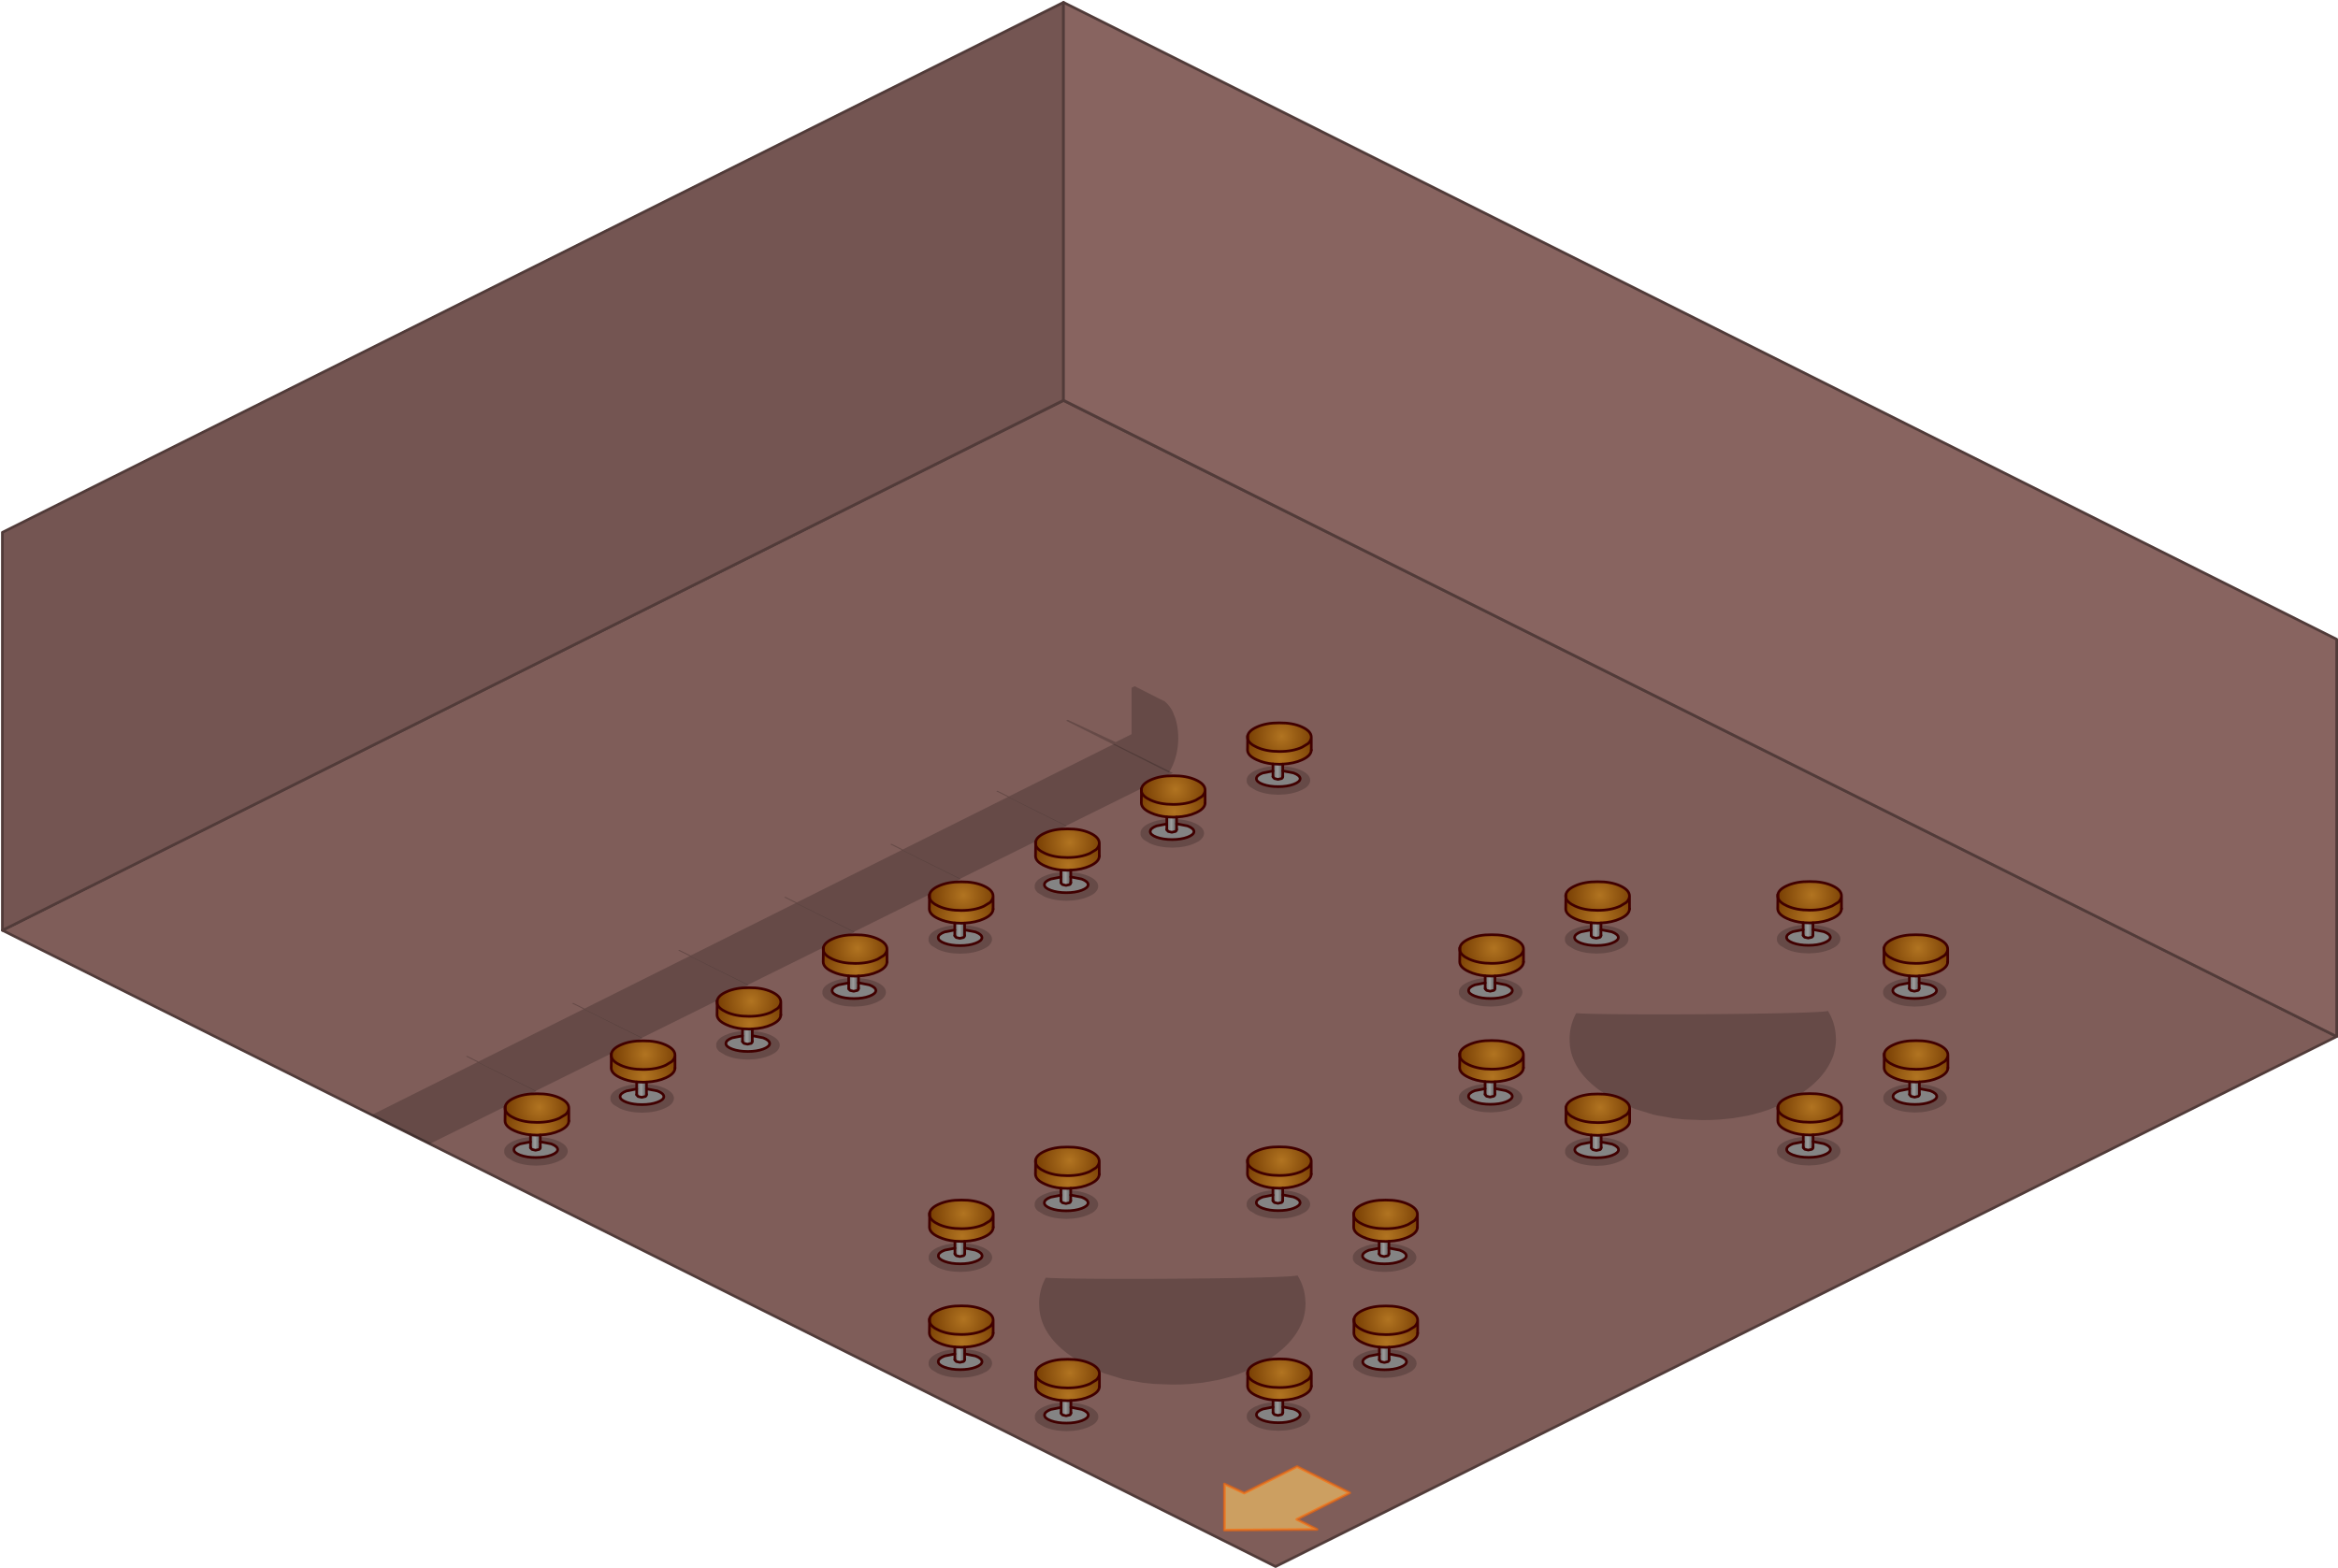 <svg xmlns="http://www.w3.org/2000/svg" xmlns:xlink="http://www.w3.org/1999/xlink" height="591.34" width="881.617"><defs><radialGradient cx="0" cy="0" gradientTransform="translate(2.35 -13.35) scale(.016)" gradientUnits="userSpaceOnUse" id="a" r="819.2" spreadMethod="pad"><stop offset="0" stop-color="#b17421"/><stop offset="1" stop-color="#763d03"/><stop offset="1" stop-color="#ae0202"/></radialGradient><radialGradient cx="0" cy="0" gradientTransform="translate(1.85 -4.7) scale(.018)" gradientUnits="userSpaceOnUse" id="b" r="819.2" spreadMethod="pad"><stop offset="0" stop-color="#b17421"/><stop offset="1" stop-color="#763d03"/><stop offset="1" stop-color="#ae0202"/></radialGradient><linearGradient gradientTransform="matrix(.002 0 0 .004 .85 -.05)" gradientUnits="userSpaceOnUse" id="c" spreadMethod="pad" x1="-819.2" x2="819.2"><stop offset="0" stop-color="#757575"/><stop offset=".475" stop-color="#9c9c9c"/><stop offset="1" stop-color="#646464"/></linearGradient><g id="d"><path d="M-10.5-13.5q.35-1.95 3.5-3.35 3.5-1.6 8.5-1.55 5-.05 8.5 1.55T13.5-13v.1q-.1 1.25-1.2 2.3L10-9.2Q6.5-7.6 1.5-7.6T-7-9.2q-1.45-.65-2.3-1.4-1-.85-1.2-1.85v-1.05" fill="url(#a)" fill-rule="evenodd" transform="translate(11.05 18.9)"/><path d="M13.5-12.9v4.75Q13.45-6 10-4.45q-3.05 1.4-7.25 1.6L1.5-2.8l-2.45-.1Q-4.4-3.25-7-4.45q-3.5-1.55-3.55-3.7l.05-4.3q.2 1 1.2 1.85.85.75 2.3 1.4 3.5 1.6 8.5 1.6T10-9.2l2.3-1.4q1.1-1.05 1.2-2.3" fill="url(#b)" fill-rule="evenodd" transform="translate(11.05 18.9)"/><path d="M2.75-2.85V1.8q0 .55-.45.8l-1.35.3-1.35-.3-.55-.6v-4.9l2.45.1 1.25-.05" fill="url(#c)" fill-rule="evenodd" transform="translate(11.05 18.9)"/><path d="M2.75-2.05q3.9.2 6.85 1.5 3.5 1.6 3.5 3.85v.1q-.1 1.25-1.25 2.3-.85.75-2.25 1.35-3.55 1.6-8.5 1.65-5-.05-8.5-1.65L-9.65 5.7q-1-.85-1.2-1.85V2.8Q-10.5.85-7.4-.55q2.75-1.25 6.45-1.5v1.8L-4.8.5q-2.4.9-2.4 2.15 0 1.2 2.4 2.1 2.45.9 5.85.9 3.4 0 5.8-.9t2.45-2.1Q9.25 1.4 6.85.5l-4.1-.8v-1.75" fill-opacity=".2" fill-rule="evenodd" transform="translate(11.05 18.9)"/><path d="M2.75-.3l4.1.8q2.4.9 2.45 2.15-.05 1.2-2.45 2.1-2.4.9-5.8.9t-5.85-.9q-2.4-.9-2.4-2.1Q-7.2 1.4-4.8.5l3.85-.75V2l.55.6 1.35.3 1.35-.3q.45-.25.45-.8V-.3" fill="#848484" fill-rule="evenodd" transform="translate(11.05 18.9)"/><path d="M-10.5-13.5q.35-1.95 3.5-3.35 3.5-1.6 8.5-1.55 5-.05 8.5 1.55T13.5-13v4.85M2.75-2.85V1.8m-3.7-3.85v-.85m-9.55-9.55v-.1l-.05-.45.05-.5m0 1.05q.2 1 1.2 1.85.85.75 2.3 1.4 3.5 1.6 8.5 1.6T10-9.2l2.3-1.4q1.1-1.05 1.2-2.3M-.95-.25v-1.8m0 3.9v-2.1" fill="none" stroke="#400000" stroke-linecap="round" stroke-linejoin="round" transform="translate(11.05 18.9)"/><path d="M13.5-8.15Q13.45-6 10-4.45q-3.05 1.4-7.25 1.6m-3.7-.05Q-4.4-3.25-7-4.45q-3.5-1.55-3.55-3.7l.05-4.3m0-1.05v1.05M2.75-.3l4.1.8q2.4.9 2.45 2.15-.05 1.2-2.45 2.1-2.4.9-5.8.9t-5.85-.9q-2.4-.9-2.4-2.1Q-7.2 1.4-4.8.5l3.85-.75m0-2.65l2.45.1 1.25-.05m0 4.65q0 .55-.45.8l-1.35.3-1.35-.3-.55-.6v-.15" fill="none" stroke="#400000" stroke-linecap="round" stroke-linejoin="round" transform="translate(11.05 18.9)"/></g></defs><g transform="translate(79.74 -.207)"><g fill-rule="evenodd" stroke="#513b39" stroke-linejoin="round"><path d="M321.277 151.275L-78.839 351.08l480.098 239.966L801.376 391.14z" fill="#7f5d59"/><path d="M321.279 1.107L-78.839 200.989v150.092l400.118-199.907z" fill="#745552"/><path d="M801.377 391.139V241.308L321.28 1.107v150.067z" fill="#886460"/></g><path d="M609.576 381.514c1.6 2.633 2.55 5.433 2.85 8.4l.15 2.2-.05 1.35a22.573 22.573 0 01-.9 4.75c-2.544 7.105-8.065 11.942-13.8 15.45l-3.45 1.95-2.6 1.25-4.15 1.7-.05.05-2.25.75-1.8.55-2.85.75-1.55.35-5.45.95-4.5.45-3.35.2-3.5.05h-.05l-6.85-.25-1.4-.15-3-.3-.15-.05-5.7-1-1.4-.3-7-2.15-3.95-1.65c-2.1-.934-4.1-1.984-6-3.15l-3.4-2.25c-5.633-4.1-9.167-8.717-10.6-13.85a18.658 18.658 0 01-.65-4.05l-.05-1.4c0-3.467.833-6.734 2.5-9.8 6.585.845 88.668.54 94.95-.8M409.56 481.27c1.6 2.633 2.55 5.433 2.85 8.4l.15 2.2-.05 1.35a22.573 22.573 0 01-.9 4.75c-2.544 7.105-8.064 11.943-13.8 15.45l-3.45 1.95-2.6 1.25-4.15 1.7-.05.05-2.25.75-1.8.55-2.85.75-1.55.35-5.45.95-4.5.45-3.35.2-3.5.05h-.05l-6.85-.25-1.4-.15-3-.3-.15-.05-5.7-1-1.4-.3-7-2.15-3.95-1.65c-2.1-.933-4.1-1.983-6-3.15l-3.4-2.25c-5.633-4.1-9.166-8.717-10.6-13.85a18.658 18.658 0 01-.65-4.05l-.05-1.4c0-3.467.834-6.733 2.5-9.8 6.586.845 88.67.541 94.95-.8m-62.6-221.663l1.15-.6 9.15 4.65 2.15 1.05q2.25 1.95 3.25 4.35l.4 1.05.45 1.1.15.55q.9 3.3.9 6.95-.05 7.1-3.5 12.9l-38.8-19.6.7-.35v.05l18 8.4 6-3v-17.5" fill-opacity=".2" fill-rule="evenodd"/><path d="M340.41 280.757l22.1 10.95h.05l-40.4 20-26.2-13.05.45-.2 4.3 2.15h.05v-.05.05h-.05l.05-.05 39.65-19.8" fill-opacity=".2" fill-rule="evenodd"/><path d="M300.41 300.757l22.1 10.95h.05l-40.4 20-26.2-13.05.45-.2 4.3 2.15h.05v-.05.05h-.05l.05-.05 39.65-19.8" fill-opacity=".2" fill-rule="evenodd"/><path d="M260.41 320.757l22.1 10.95h.05l-40.4 20-26.2-13.05.45-.2 4.3 2.15h.05v-.05.05h-.05l.05-.05 39.65-19.8" fill-opacity=".2" fill-rule="evenodd"/><path d="M220.41 340.757l22.1 10.95h.05l-40.4 20-26.2-13.05.45-.2 4.3 2.15h.05v-.05.05h-.05l.05-.05 39.65-19.8" fill-opacity=".2" fill-rule="evenodd"/><path d="M180.41 360.757l22.1 10.95h.05l-40.4 20-26.2-13.05.45-.2 4.3 2.15h.05v-.05.05h-.05l.05-.05 39.65-19.8" fill-opacity=".2" fill-rule="evenodd"/><path d="M140.41 380.757l22.1 10.95h.05l-40.4 20-26.2-13.05.45-.2 4.3 2.15h.05v-.05.05h-.05l.05-.05 39.65-19.8" fill-opacity=".2" fill-rule="evenodd"/><path d="M100.41 400.757l22.1 10.95h.05l-40.4 20-26.2-13.05.45-.2 4.3 2.15h.05v-.05.05h-.05l.05-.05 39.65-19.8" fill-opacity=".2" fill-rule="evenodd"/><use height="27.6" width="25.05" xlink:href="#d" transform="translate(390.195 512.244)"/><use height="27.6" width="25.05" xlink:href="#d" transform="translate(310.284 512.387)"/><use height="27.6" width="25.05" xlink:href="#d" transform="translate(270.215 492.228)"/><use height="27.6" width="25.05" xlink:href="#d" transform="translate(430.284 492.273)"/><use height="27.6" width="25.05" xlink:href="#d" transform="translate(430.201 452.329)"/><use height="27.6" width="25.05" xlink:href="#d" transform="translate(390.155 432.259)"/><use height="27.6" width="25.05" xlink:href="#d" transform="translate(310.214 432.33)"/><use height="27.6" width="25.05" xlink:href="#d" transform="translate(270.245 452.322)"/><use height="27.6" width="25.05" xlink:href="#d" transform="translate(590.14 412.174)"/><use height="27.6" width="25.05" xlink:href="#d" transform="translate(510.23 412.317)"/><use height="27.6" width="25.05" xlink:href="#d" transform="translate(470.16 392.158)"/><use height="27.6" width="25.05" xlink:href="#d" transform="translate(630.23 392.203)"/><use height="27.6" width="25.05" xlink:href="#d" transform="translate(630.147 352.259)"/><use height="27.6" width="25.05" xlink:href="#d" transform="translate(590.1 332.189)"/><use height="27.6" width="25.05" xlink:href="#d" transform="translate(510.16 332.26)"/><use height="27.6" width="25.05" xlink:href="#d" transform="translate(470.19 352.252)"/><use height="27.6" width="25.05" xlink:href="#d" transform="translate(110.201 412.23)"/><use height="27.6" width="25.05" xlink:href="#d" transform="translate(150.239 392.27)"/><use height="27.6" width="25.05" xlink:href="#d" transform="translate(190.141 372.231)"/><use height="27.6" width="25.05" xlink:href="#d" transform="translate(230.179 352.27)"/><use height="27.6" width="25.05" xlink:href="#d" transform="translate(270.196 332.305)"/><use height="27.6" width="25.05" xlink:href="#d" transform="translate(310.234 312.344)"/><use height="27.6" width="25.05" xlink:href="#d" transform="translate(350.136 292.306)"/><use height="27.6" width="25.05" xlink:href="#d" transform="translate(390.174 272.346)"/><path d="M429.223 563.253l-20 10 7.65 3.8-34.9.25v-17.4l7.45 3.45 19.95-10 19.85 9.9" fill="#fc6" fill-opacity=".6"/><path d="M409.373 553.353l-19.95 10-7.45-3.45v17.4l34.9-.25-7.65-3.8 20-10z" fill="none" stroke="#f60" stroke-linecap="round" stroke-linejoin="round" stroke-miterlimit="3" stroke-opacity=".6"/></g></svg>